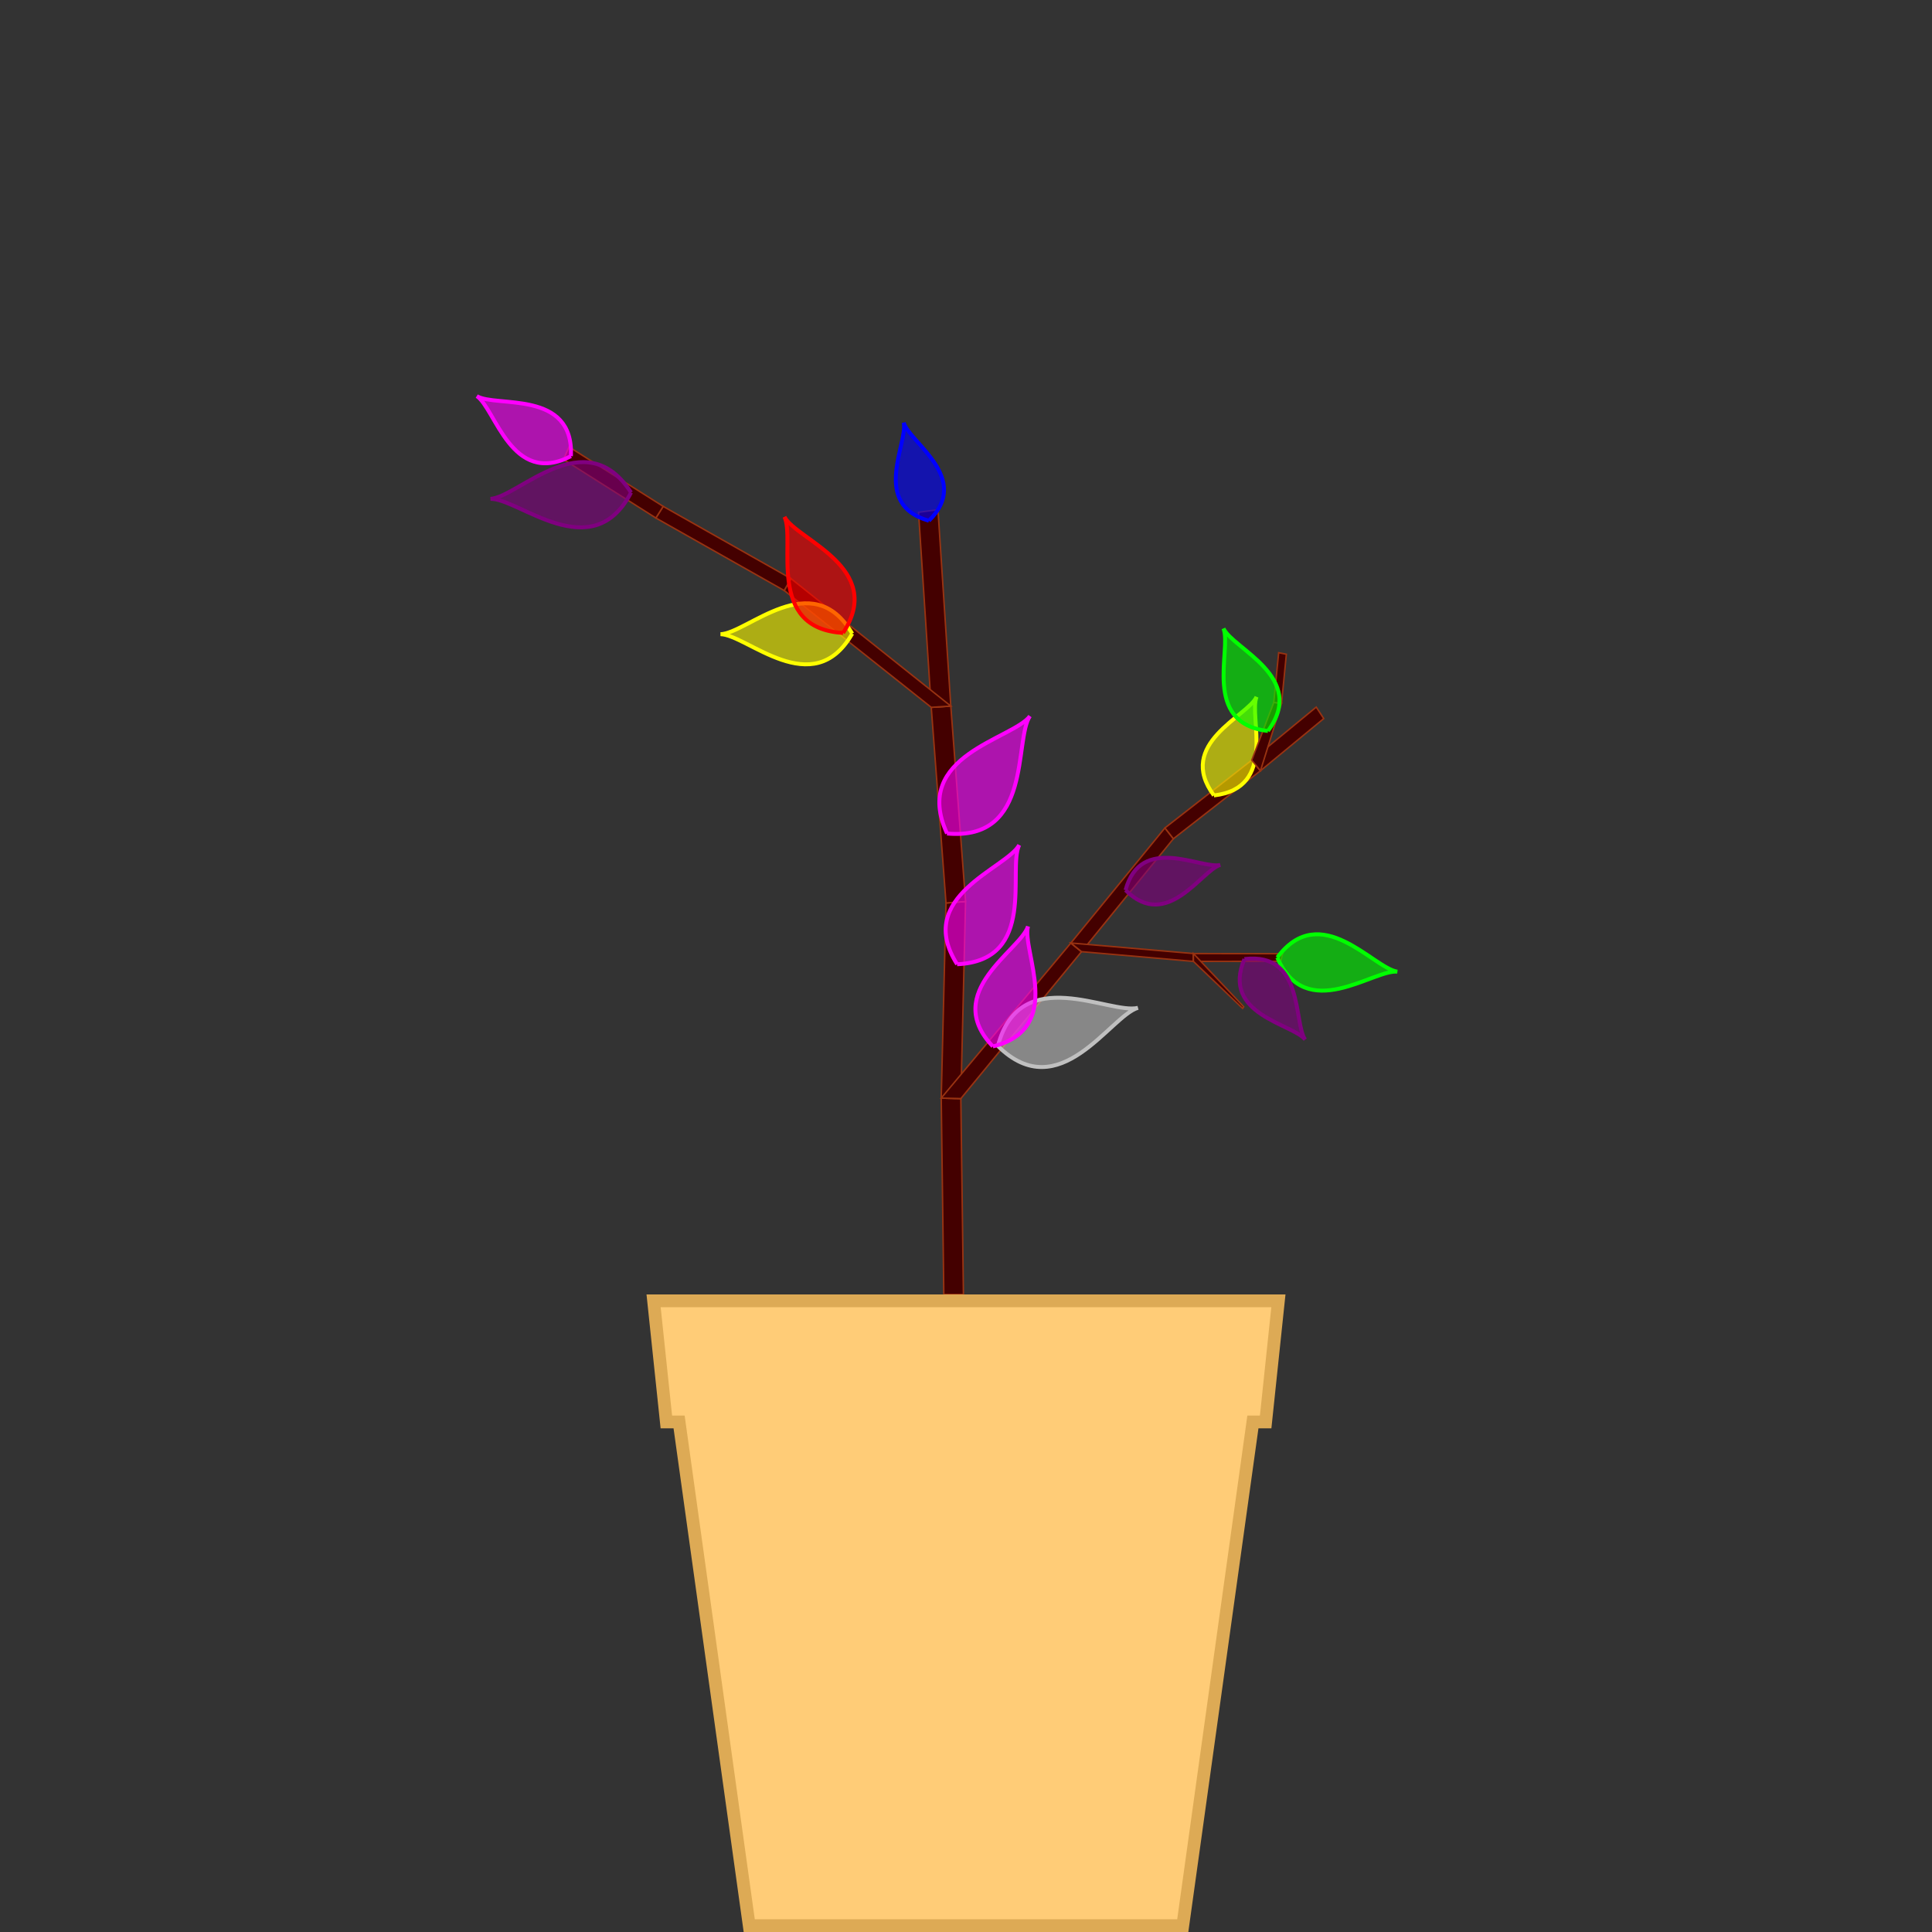 <svg class="svg-plant" viewBox="0 0 1 1" preserveAspectRatio="xMidYMax meet" xmlns="http://www.w3.org/2000/svg" xmlns:xlink="http://www.w3.org/1999/xlink"><rect x="0" y="0" width="1" height="1" fill="#333333" stroke="none"/><svg class="svg-plant-pot" viewBox="0 0 100 100" preserveAspectRatio="xMidYMax meet" xmlns="http://www.w3.org/2000/svg" xmlns:xlink="http://www.w3.org/1999/xlink" x="0" y="0.67" width="1" height="0.33"><path fill="#fc7" stroke="#da5" stroke-width="2" d="M 1 1 L 99 1 L 97 20 L 95 20 L 84 99 L 16 99 L 5 20 L 3 20 Z"></path></svg><svg class="svg-plant-body" viewBox="-30500 -66000 61000 66000" preserveAspectRatio="xMidYMax meet" xmlns="http://www.w3.org/2000/svg" xmlns:xlink="http://www.w3.org/1999/xlink" x="0" y="0" width="1" height="0.67"><path fill="#400" stroke="#931" stroke-width="75" d="M -1131 0 L -1263 -10011 L -263 -9987 L -131 0 Z"></path><path fill="#400" stroke="#931" stroke-width="75" d="M -1263 -10011 L -1019 -19959 L -22 -20034 L -263 -9987 Z"></path><path fill="#400" stroke="#931" stroke-width="75" d="M -1019 -19959 L -1772 -29935 L -775 -30000 L -22 -20034 Z"></path><path fill="#400" stroke="#931" stroke-width="75" d="M -1772 -29935 L -2420 -39880 L -1429 -40013 L -775 -30000 Z"></path><path stroke="#0000FF" fill="#0000FF" stroke-width="200" fill-opacity="0.6" d="M -1892 -39448 C 324 -41618 -2903 -43458 -3177 -44454 C -2938 -43449 -4879 -40282 -1892 -39448"></path><path stroke="#FF00FF" fill="#FF00FF" stroke-width="200" fill-opacity="0.6" d="M -967 -23502 C 3412 -23102 2436 -28277 3260 -29488 C 2394 -28306 -2809 -27495 -967 -23502"></path><path stroke="#FF00FF" fill="#FF00FF" stroke-width="200" fill-opacity="0.6" d="M -453 -16836 C 3656 -17014 2102 -21689 2714 -22916 C 2060 -21711 -2662 -20306 -453 -16836"></path><path fill="#400" stroke="#931" stroke-width="75" d="M -1263 -10011 L 5347 -17919 L 5890 -17477 L -263 -9987 Z"></path><path fill="#400" stroke="#931" stroke-width="75" d="M 5347 -17919 L 10143 -23786 L 10574 -23235 L 5890 -17477 Z"></path><path fill="#400" stroke="#931" stroke-width="75" d="M 10143 -23786 L 14569 -27242 L 15014 -26702 L 10574 -23235 Z"></path><path fill="#400" stroke="#931" stroke-width="75" d="M 14569 -27242 L 17857 -29947 L 18240 -29361 L 15014 -26702 Z"></path><path fill="#400" stroke="#931" stroke-width="75" d="M -1772 -29935 L -9270 -35891 L -8925 -36500 L -775 -30000 Z"></path><path fill="#400" stroke="#931" stroke-width="75" d="M -9270 -35891 L -15814 -39589 L -15440 -40181 L -8925 -36500 Z"></path><path fill="#400" stroke="#931" stroke-width="75" d="M -15814 -39589 L -20521 -42571 L -20241 -43213 L -15440 -40181 Z"></path><path stroke="#FF00FF" fill="#FF00FF" stroke-width="200" fill-opacity="0.6" d="M -20143 -42742 C -19992 -46155 -23973 -45209 -24943 -45804 C -23994 -45175 -23175 -41166 -20143 -42742"></path><path stroke="#800080" fill="#800080" stroke-width="200" fill-opacity="0.6" d="M -17078 -40887 C -19396 -44515 -22815 -40654 -24247 -40564 C -22813 -40604 -19061 -37065 -17078 -40887"></path><path stroke="#FFFF00" fill="#FFFF00" stroke-width="200" fill-opacity="0.6" d="M -5801 -33693 C -7830 -37175 -11175 -33694 -12518 -33665 C -11175 -33647 -7802 -30194 -5801 -33693"></path><path stroke="#FF0000" fill="#FF0000" stroke-width="200" fill-opacity="0.6" d="M -6267 -33729 C -4089 -37059 -8639 -38475 -9257 -39648 C -8680 -38454 -10240 -33951 -6267 -33729"></path><path stroke="#FFFF00" fill="#FFFF00" stroke-width="200" fill-opacity="0.6" d="M 12641 -25443 C 15906 -25821 14399 -29458 14816 -30471 C 14363 -29473 10681 -28081 12641 -25443"></path><path stroke="#800080" fill="#800080" stroke-width="200" fill-opacity="0.6" d="M 8134 -20614 C 10254 -18488 12006 -21627 12969 -21901 C 11997 -21661 8915 -23512 8134 -20614"></path><path stroke="#C0C0C0" fill="#C0C0C0" stroke-width="200" fill-opacity="0.6" d="M 1626 -12668 C 4779 -9540 7347 -14200 8769 -14614 C 7333 -14250 2758 -16964 1626 -12668"></path><path stroke="#FF00FF" fill="#FF00FF" stroke-width="200" fill-opacity="0.6" d="M 1370 -12645 C 5089 -13551 2825 -17538 3162 -18769 C 2782 -17551 -1275 -15414 1370 -12645"></path><path fill="#400" stroke="#931" stroke-width="75" d="M 5347 -17919 L 11596 -17381 L 11596 -16981 L 5890 -17477 Z"></path><path fill="#400" stroke="#931" stroke-width="75" d="M 11596 -17381 L 16145 -17374 L 16047 -16986 L 11596 -16981 Z"></path><path fill="#400" stroke="#931" stroke-width="75" d="M 14569 -27242 L 15692 -30183 L 16090 -30143 L 15014 -26702 Z"></path><path fill="#400" stroke="#931" stroke-width="75" d="M 15692 -30183 L 15942 -32721 L 16334 -32643 L 16090 -30143 Z"></path><path stroke="#00FF00" fill="#00FF00" stroke-width="200" fill-opacity="0.6" d="M 15394 -28729 C 17430 -31475 13599 -32919 13128 -33957 C 13563 -32903 11998 -29120 15394 -28729"></path><path stroke="#00FF00" fill="#00FF00" stroke-width="200" fill-opacity="0.6" d="M 15871 -17180 C 17333 -13781 20768 -16581 21995 -16458 C 20773 -16624 18084 -20146 15871 -17180"></path><path stroke="#800080" fill="#800080" stroke-width="200" fill-opacity="0.6" d="M 14195 -17100 C 12991 -14258 16660 -13805 17294 -12995 C 16689 -13827 17258 -17479 14195 -17100"></path><path fill="#400" stroke="#931" stroke-width="75" d="M 11596 -17381 L 14160 -14666 L 14103 -14584 L 11596 -16981 Z"></path></svg></svg>